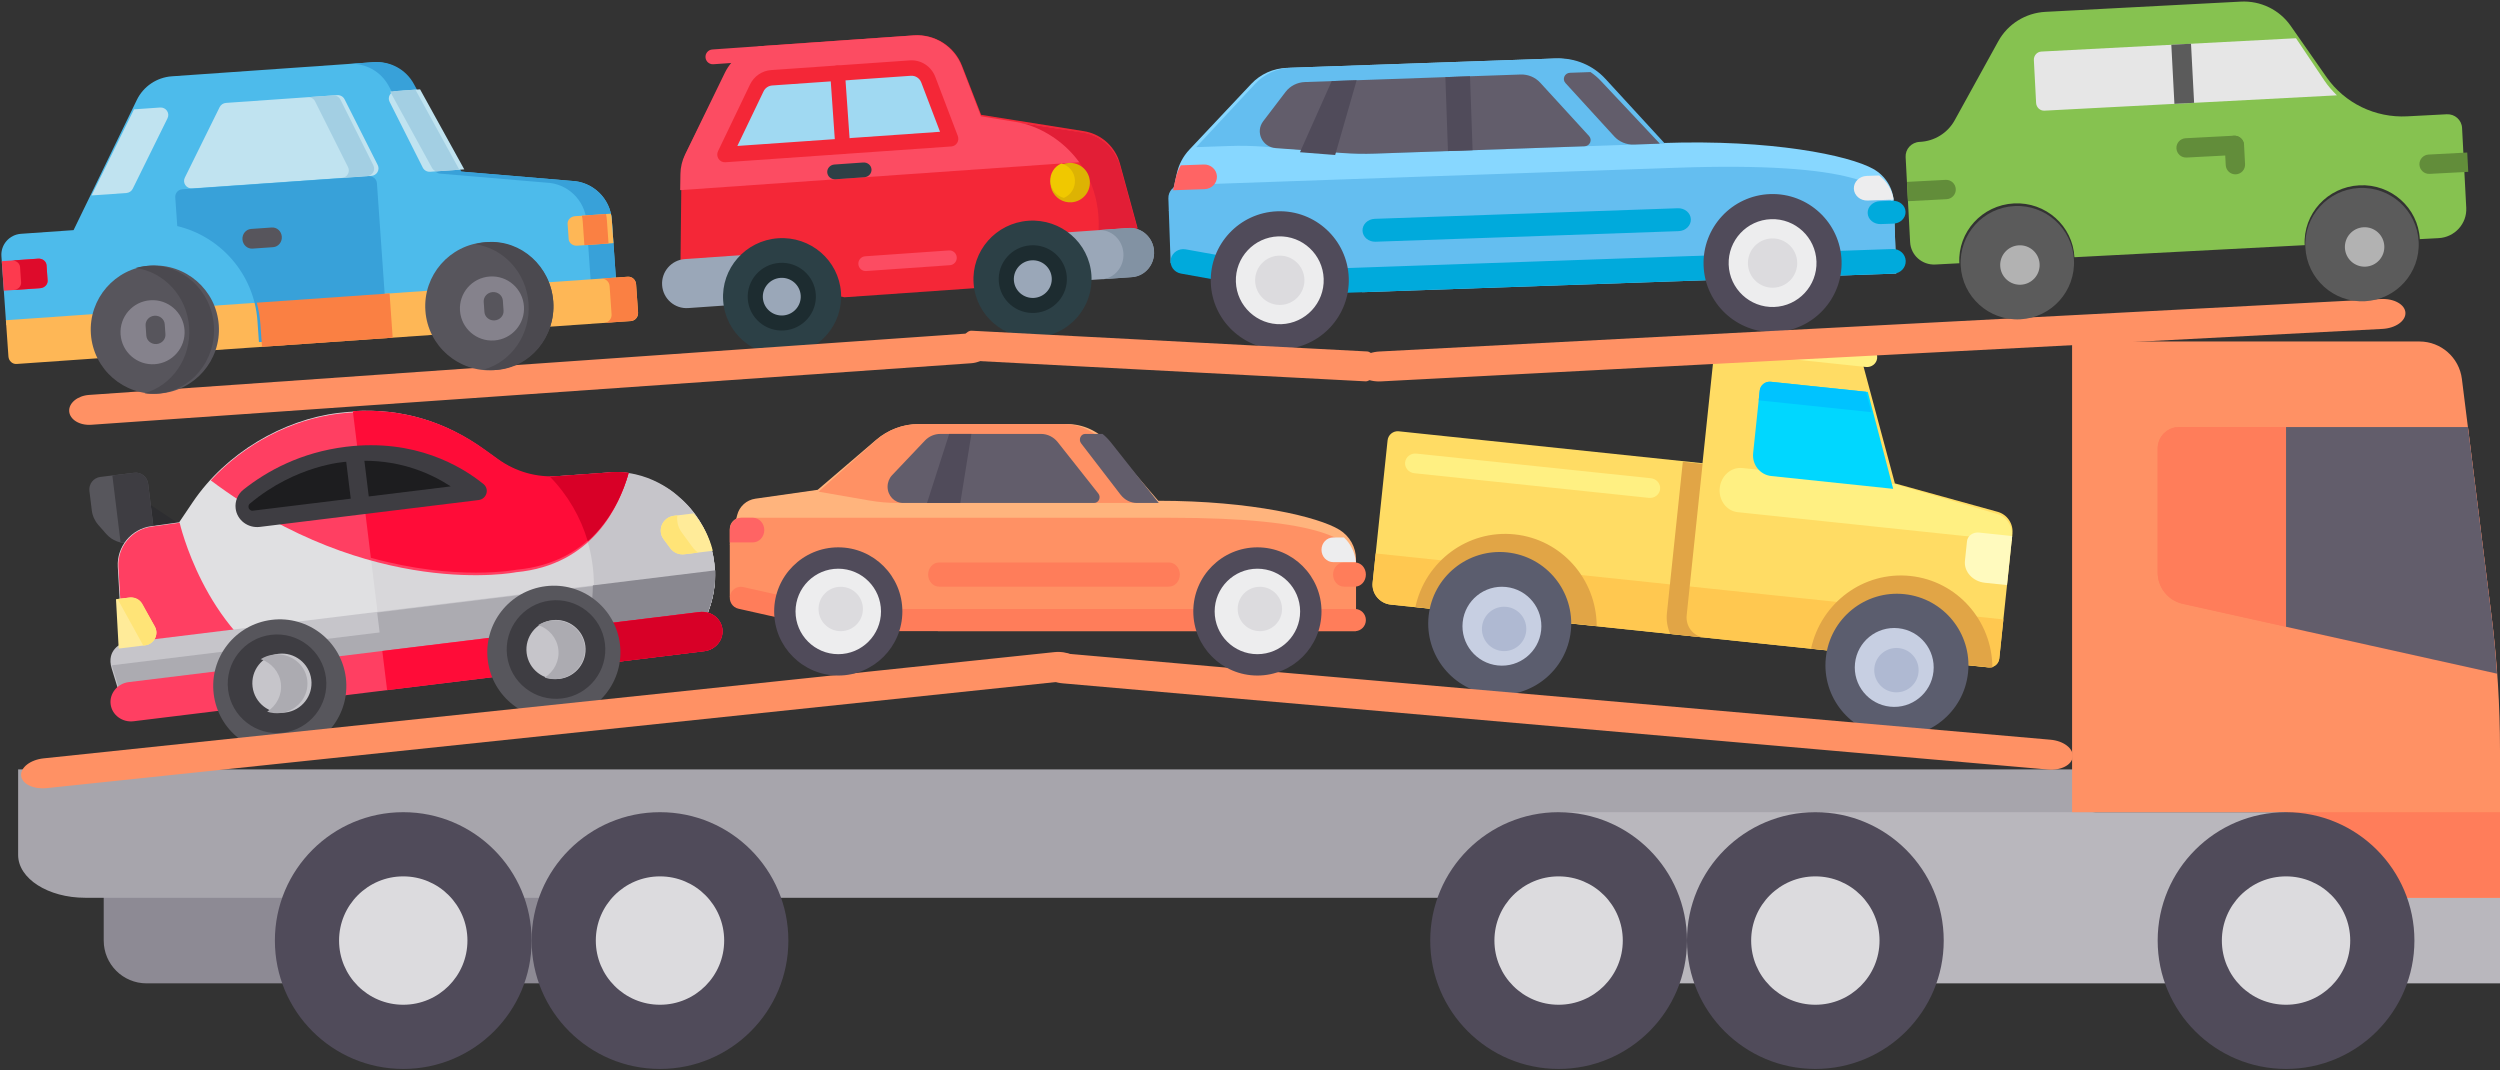 <?xml version="1.0" encoding="UTF-8"?>
<svg width="507px" height="217px" viewBox="0 0 507 217" version="1.1" xmlns="http://www.w3.org/2000/svg" xmlns:xlink="http://www.w3.org/1999/xlink">
    <rect x="0" y="0" width="507" height="217" fill="#333333" stroke="none"/>
    <!-- Generator: Sketch 51.3 (57544) - http://www.bohemiancoding.com/sketch -->
    <title>Group 2</title>
    <desc>Created with Sketch.</desc>
    <defs></defs>
    <g id="Page-1" stroke="none" stroke-width="1" fill="none" fill-rule="evenodd">
        <g id="Group-2" transform="translate(-3, -2)" fill-rule="nonzero">
            <g id="pickup-truck" transform="translate(213.371, 116.579) rotate(6) translate(-213.371, -116.579) translate(17.371, 55.079)">
                <path d="M388.55,30.418 L367.226,26.861 L356.904,6.53699317e-13 L332.129,6.53699317e-13 C329.849,6.53699317e-13 328,1.85 328,4.132 L328,26.874 L266.065,26.874 C264.924,26.874 264,27.799 264,28.94 L264,57.868 C264,60.15 265.849,62 268.13,62 L389.936,61.987 C391.076,61.987 392,61.062 392,59.921 L392,34.494 C392,32.474 390.541,30.75 388.55,30.418 Z" id="Shape" fill="#FFDC64"></path>
                <path d="M264,52 L392,52 L392,60 C392,61.105 391.076,62 389.935,62 L268.129,62 C265.849,62 264,60.209 264,58 L264,52 Z" id="Shape" fill="#FFC850"></path>
                <g id="Group" transform="translate(273, 45)" fill="#E1A546">
                    <path d="M37.115,16.967 C36.089,7.542 28.208,0.209 18.628,0.209 C9.048,0.209 1.165,7.545 0.141,16.971 L37.115,16.967 Z" id="Shape"></path>
                    <path d="M117.802,16.967 C116.776,7.542 108.895,0.209 99.315,0.209 C89.735,0.209 81.852,7.545 80.827,16.971 L117.802,16.967 Z" id="Shape"></path>
                </g>
                <path d="M336.138,36 L392,36 L392,35.298 C392,33.098 390.538,31.221 388.542,30.859 L367.249,27 L336.138,27 C333.852,27 332,29.015 332,31.5 C332,33.985 333.853,36 336.138,36 Z" id="Shape" fill="#FFF082"></path>
                <circle id="Oval" fill="#5B5D6E" cx="371.5" cy="63.5" r="14.5"></circle>
                <circle id="Oval" fill="#C7CFE2" cx="371" cy="64" r="8"></circle>
                <circle id="Oval" fill="#AFB9D2" cx="371.5" cy="64.5" r="4.5"></circle>
                <circle id="Oval" fill="#5B5D6E" cx="290.5" cy="63.5" r="14.5"></circle>
                <circle id="Oval" fill="#C7CFE2" cx="291" cy="64" r="8"></circle>
                <path d="M383,37 L383,41 C383,43.209 385.015,45 387.5,45 L392,45 L392,35 L385.25,35 C384.007,35 383,35.895 383,37 Z" id="Shape" fill="#FFFABE"></path>
                <circle id="Oval" fill="#AFB9D2" cx="291.5" cy="64.5" r="4.5"></circle>
                <path d="M358.929,4 L334.071,4 C332.926,4 332,3.104 332,2 C332,0.896 332.927,6.82121026e-13 334.071,6.82121026e-13 L358.929,6.82121026e-13 C360.074,6.82121026e-13 361,0.896 361,2 C361,3.104 360.073,4 358.929,4 Z" id="Shape" fill="#FFF082"></path>
                <path d="M342.143,28 L367,28 L359.83,9 L340.071,9 C338.927,9 338,9.945 338,11.111 L338,23.778 C338,26.11 339.855,28 342.143,28 Z" id="Shape" fill="#00D7FF"></path>
                <path d="M361,13 L359.436,9 L339.971,9 C338.879,9.034 338,9.905 338,10.988 L338,13 L361,13 Z" id="Shape" fill="#00C3FF"></path>
                <path d="M325.115,62 L332,61.999 C329.804,61.963 328.032,60.139 328.032,57.888 L328.032,27 L324,27 L324,57.887 C324,59.393 324.425,60.786 325.115,62 Z" id="Shape" fill="#E1A546"></path>
                <path d="M317.92,35 L270.08,35 C268.931,35 268,34.105 268,33 C268,31.895 268.931,31 270.08,31 L317.92,31 C319.069,31 320,31.895 320,33 C320,34.104 319.069,35 317.92,35 Z" id="Shape" fill="#FFF082"></path>
                <g id="car" transform="translate(68.557, 76.163) scale(-1, 1) rotate(13) translate(-68.557, -76.163) translate(6.057, 42.663)">
                    <polygon id="Shape" fill="#2D2D30" points="114.234 12 104 20.753 115 21"></polygon>
                    <path d="M112,9.562 L112,21 L117.203,21 C118.99,21 120.661,20.114 121.67,18.631 L123.054,16.597 C123.67,15.691 124,14.62 124,13.522 L124,9.562 C124,8.147 122.86,7 121.453,7 L114.547,7 C113.14,7 112,8.147 112,9.562 Z" id="Shape" fill="#57565C"></path>
                    <path d="M114.469,7 C113.105,7 112,8.147 112,9.562 L112,21 L117.043,21 C117.723,21 118.386,20.861 119,20.605 L119,7 L114.469,7 L114.469,7 Z" id="Shape" fill="#3E3D42"></path>
                    <path d="M4.919,54 L2.258,48.81 C-1.674,41.14 -0.388,31.818 5.473,25.51 C5.473,25.51 10.784,18.918 19.593,18.918 L29.412,18.421 C33.75,18.201 37.874,16.459 41.063,13.499 L43.583,11.159 C51.312,3.985 60.71,0 71.981,0 C83.252,0 95.561,5.247 103.503,14.389 L106.71,18.08 L112.453,18.173 C116.545,18.24 119.9,21.448 120.164,25.547 L122,53.999 L4.919,53.999 L4.919,54 Z" id="Shape" fill="#E0E0E2"></path>
                    <path d="M69,0 C58.963,0.591 50.486,4.494 43.412,11.095 L40.902,13.437 C37.725,16.402 33.618,18.147 29.296,18.367 L19.516,18.865 C10.742,18.865 5.451,25.467 5.451,25.467 C-0.387,31.785 -1.668,41.121 2.249,48.802 L4.9,54 L69,54 L69,0 Z" id="Shape" fill="#D8D7DA"></path>
                    <path d="M31,18 C30.521,18.062 30.039,18.109 29.554,18.134 L19.688,18.635 C10.836,18.635 5.499,25.28 5.499,25.28 C-0.39,31.64 -1.682,41.036 2.269,48.768 L4.943,54 L29.282,54 L28.007,51.504 C22.443,40.618 23.704,27.569 31,18 Z" id="Shape" fill="#C6C5CA"></path>
                    <g id="Group" transform="translate(15, 0)" fill="#FF3F62">
                        <path d="M73.707,51.228 C73.692,51.228 73.686,52.404 73.686,53.973 L106.874,53.973 L105.043,25.614 C104.779,21.529 101.433,18.331 97.351,18.265 L91.623,18.172 C91.623,18.172 89.377,40.384 73.707,51.228 Z" id="Shape"></path>
                        <path d="M25.132,36.455 C25.132,36.455 54.909,38.655 84.312,10.428 C76.601,3.844 66.426,0.151 56.98,0.151 C45.737,0.151 36.362,4.123 28.652,11.274 L26.139,13.605 C22.957,16.556 18.844,18.292 14.516,18.511 L4.722,19.006 C3.081,19.006 1.562,19.236 0.177,19.608 C2.662,25.55 9.476,36.92 25.132,36.455 Z" id="Shape"></path>
                    </g>
                    <path d="M69,0 C58.967,0.584 50.493,4.44 43.423,10.962 L40.914,13.276 C37.738,16.205 33.633,17.929 29.313,18.146 L19.537,18.638 C17.899,18.638 16.383,18.866 15,19.236 C17.48,25.135 24.282,36.422 39.909,35.961 C39.909,35.961 52.31,36.869 69,29.963 L69,0 Z" id="Shape" fill="#FF0C38"></path>
                    <path d="M29.546,18.133 L19.611,18.635 C17.946,18.635 16.405,18.867 15,19.244 C16.482,22.781 19.483,28.216 24.932,32 C25.763,26.984 27.807,22.163 31,18 C30.519,18.062 30.034,18.109 29.546,18.133 Z" id="Shape" fill="#D80027"></path>
                    <path d="M121.022,41 L0,41 C0.232,43.624 0.949,46.228 2.172,48.669 L3.34,51 L122.992,51 L123.898,45.875 C124.646,41.807 121.022,41 121.022,41 Z" id="Shape" fill="#C6C5CA"></path>
                    <g id="Group" transform="translate(0, 41)" fill="#ACABB1">
                        <path d="M0.907,4.2 C1.254,5.298 1.696,6.377 2.247,7.424 L3.412,9.639 L122.804,9.639 L123.709,4.769 C123.747,4.571 123.771,4.382 123.787,4.2 L0.907,4.2 Z" id="Shape"></path>
                        <path d="M69.079,0.136 L0.081,0.136 C0.313,2.63 1.029,5.104 2.248,7.424 L3.414,9.639 L69.079,9.639 L69.079,0.136 Z" id="Shape"></path>
                    </g>
                    <path d="M0,41 C0.236,43.624 0.965,46.228 2.207,48.669 L3.394,51 L28,51 C26.431,47.797 25.436,44.419 24.994,41 L0,41 L0,41 Z" id="Shape" fill="#898890"></path>
                    <path d="M120.802,49 L4.198,49 C1.889,49 0,50.8 0,53 C0,55.2 1.889,57 4.198,57 L120.802,57 C123.111,57 125,55.2 125,53 C125,50.8 123.111,49 120.802,49 Z" id="Shape" fill="#FF3F62"></path>
                    <path d="M69,49 L4.173,49 C1.878,49 0,50.8 0,53 C0,55.2 1.878,57 4.173,57 L69,57 L69,49 Z" id="Shape" fill="#FF0C38"></path>
                    <path d="M26.838,49 L4.234,49 C1.905,49 0,50.8 0,53 C0,55.2 1.905,57 4.234,57 L31,57 L28.175,51.814 C27.672,50.891 27.23,49.951 26.838,49 Z" id="Shape" fill="#D80027"></path>
                    <path d="M0,37 L5.715,37 C6.848,37 7.892,36.41 8.443,35.459 L9.601,33.459 C10.76,31.459 9.255,29 6.874,29 L2.916,29 C1.326,31.452 0.346,34.189 0,37 Z" id="Shape" fill="#FFEB99"></path>
                    <path d="M6.979,29 L6.252,29 C6.552,30.132 6.445,31.388 5.795,32.548 L3.999,35.757 C3.733,36.231 3.394,36.649 3,37 L5.859,37 C6.954,37 7.962,36.41 8.495,35.459 L9.615,33.459 C10.734,31.459 9.28,29 6.979,29 Z" id="Shape" fill="#FFE477"></path>
                    <path d="M121.327,32 L118.708,32 C117.615,32 116.632,32.639 116.223,33.616 L114.197,38.454 C113.487,40.15 114.783,42 116.682,42 L122,42 L121.327,32 Z" id="Shape" fill="#FFEB99"></path>
                    <path d="M121,32 L118.498,32 C117.454,32 116.514,32.639 116.124,33.616 L114.188,38.454 C113.51,40.15 114.748,42 116.562,42 L116.978,42 C117.004,41.926 121,32 121,32 Z" id="Shape" fill="#FFE477"></path>
                    <path d="M95,16.707 C95,15.245 94.242,13.873 92.968,13.094 C87.778,9.921 80.496,7 71.256,7 C57.196,7 48.511,13.764 44.522,17.889 C43.381,19.069 44.231,21 45.897,21 L90.581,21 C93.022,21 95,19.078 95,16.708 L95,16.707 Z" id="Shape" fill="#3E3D42"></path>
                    <g id="Group" transform="translate(51, 10)" fill="#1D1D1F">
                        <path d="M16.906,0.271 C9.331,1.196 3.803,4.482 0.156,7.563 L16.906,7.563 L16.906,0.271 Z" id="Shape"></path>
                        <path d="M41.051,6.089 C30.686,-0.647 20.776,0.019 20.588,0.023 L20.588,7.563 L40.61,7.563 C41.032,7.563 41.376,7.2 41.376,6.753 C41.376,6.477 41.253,6.221 41.051,6.089 Z" id="Shape"></path>
                    </g>
                    <circle id="Oval" fill="#57565C" cx="90.5" cy="53.5" r="13.5"></circle>
                    <path d="M91,63 C85.486,63 81,58.514 81,53 C81,47.486 85.486,43 91,43 C96.514,43 101,47.486 101,53 C101,58.514 96.514,63 91,63 Z" id="Shape" fill="#3E3D42"></path>
                    <path d="M90,59 C86.692,59 84,56.308 84,53 C84,49.692 86.692,47 90,47 C93.308,47 96,49.692 96,53 C96,56.308 93.308,59 90,59 Z" id="Shape" fill="#C6C5CA"></path>
                    <circle id="Oval" fill="#57565C" cx="34.5" cy="53.5" r="13.5"></circle>
                    <path d="M34,63 C28.486,63 24,58.514 24,53 C24,47.486 28.486,43 34,43 C39.514,43 44,47.486 44,53 C44,58.514 39.514,63 34,63 Z" id="Shape" fill="#3E3D42"></path>
                    <path d="M34,59 C30.692,59 28,56.308 28,53 C28,49.692 30.692,47 34,47 C37.308,47 40,49.692 40,53 C40,56.308 37.308,59 34,59 Z" id="Shape" fill="#C6C5CA"></path>
                    <g id="Group" transform="translate(28, 47)" fill="#ACABB1">
                        <path d="M5.525,6.008 C5.525,3.655 6.937,1.616 8.983,0.645 C8.168,0.258 7.253,0.04 6.287,0.04 C2.893,0.04 0.132,2.718 0.132,6.009 C0.132,9.3 2.893,11.977 6.287,11.977 C7.253,11.977 8.168,11.759 8.983,11.373 C6.937,10.401 5.525,8.362 5.525,6.008 Z" id="Shape"></path>
                        <path d="M62.219,6.008 C62.219,3.655 63.631,1.616 65.677,0.645 C64.862,0.258 63.947,0.04 62.98,0.04 C59.587,0.04 56.826,2.718 56.826,6.009 C56.826,9.3 59.587,11.977 62.98,11.977 C63.947,11.977 64.862,11.759 65.677,11.373 C63.631,10.401 62.219,8.362 62.219,6.008 Z" id="Shape"></path>
                    </g>
                </g>
            </g>
            <g id="suv-(1)" transform="translate(315, 42.5) rotate(-2) translate(-315, -42.5) translate(240, 14)">
                <path d="M143.092,24.645 C138.235,21.68 122.567,17.889 100.579,17.889 L88.964,4.462 C86.515,1.63 82.938,0 79.174,0 L24.904,0 C22.168,0 19.544,1.077 17.609,2.995 L4.6,15.887 C3.278,17.197 2.34,18.839 1.886,20.635 L0,28.111 L38.685,46 L147,46 L147,31.553 C147,28.728 145.52,26.126 143.092,24.645 Z" id="Shape" fill="#87D7FF"></path>
                <path d="M89.437,4.49 C86.998,1.64 83.437,0 79.69,0 L25.658,0 C22.934,0 20.322,1.084 18.396,3.013 L6,15.428 L12.714,15.428 C15.082,15.428 17.449,15.56 19.802,15.822 L39.377,18 L101,18 L89.437,4.49 Z" id="Shape" fill="#64BEF0"></path>
                <path d="M84.718,18 L42.227,18 C39.961,18 37.697,17.877 35.445,17.633 L22.125,16.187 C19.378,15.889 18.046,12.749 19.773,10.641 L24.493,4.877 C25.464,3.69 26.935,3 28.49,3 L72.256,3 C73.775,3 75.215,3.659 76.188,4.799 L85.701,15.95 C86.396,16.764 85.803,18 84.718,18 Z" id="Shape" fill="#625D6B"></path>
                <path d="M147,33.5 C147,28.25 139.263,23 103.159,23 L2.58,23 C1.156,23 0.001,24.175 0.001,25.625 L0,38.75 L49.001,44 L147,44 L147,33.5 Z" id="Shape" fill="#64BEF0"></path>
                <path d="M146.432,40.999 L25.972,40.999 L3.127,36.058 C1.755,35.765 0.37,36.606 0.061,37.957 C-0.245,39.305 0.628,40.64 2.013,40.939 L25.133,45.94 C25.316,45.98 25.502,46 25.69,46 L146.431,46 C147.851,46 149,44.88 149,43.5 C149,42.119 147.852,40.999 146.432,40.999 Z" id="Shape" fill="#00AADC"></path>
                <circle id="Oval" fill="#EDEDEE" cx="21.5" cy="42.5" r="11.5"></circle>
                <path d="M22,57 C14.28,57 8,50.72 8,43 C8,35.28 14.28,29 22,29 C29.72,29 36,35.28 36,43 C36,50.72 29.72,57 22,57 Z M22,34.091 C17.087,34.091 13.091,38.086 13.091,43 C13.091,47.913 17.087,51.909 22,51.909 C26.913,51.909 30.909,47.913 30.909,43 C30.909,38.086 26.913,34.091 22,34.091 Z" id="Shape" fill="#504B5A"></path>
                <circle id="Oval" fill="#DCDBDE" cx="22" cy="43" r="5"></circle>
                <g id="Group" transform="translate(39, 31)" fill="#00AADC">
                    <path d="M64.186,4.864 L2.682,4.864 C1.267,4.864 0.12,3.824 0.12,2.541 C0.12,1.258 1.267,0.218 2.682,0.218 L64.186,0.218 C65.601,0.218 66.748,1.258 66.748,2.541 C66.748,3.824 65.601,4.864 64.186,4.864 Z" id="Shape"></path>
                    <path d="M107.752,4.864 L105.19,4.864 C103.775,4.864 102.627,3.824 102.627,2.541 C102.627,1.258 103.775,0.218 105.19,0.218 L107.752,0.218 C109.168,0.218 110.315,1.258 110.315,2.541 C110.315,3.824 109.168,4.864 107.752,4.864 Z" id="Shape"></path>
                </g>
                <rect id="Rectangle-path" fill="#504B5A" x="57" y="3" width="5" height="15"></rect>
                <path d="M144.216,26 L141.707,26 C140.212,26 139,27.12 139,28.5 C139,29.881 140.212,31 141.707,31 L147,31 C146.765,29.056 145.785,27.297 144.216,26 Z" id="Shape" fill="#EDEDEE"></path>
                <path d="M88.489,4.865 C87.877,4.166 87.192,3.543 86.452,3 L82.28,3 C81.197,3 80.605,4.236 81.299,5.05 L90.8,16.201 C91.771,17.341 93.209,18 94.726,18 L100,18 L88.489,4.865 Z" id="Shape" fill="#625D6B"></path>
                <polygon id="Shape" fill="#504B5A" points="34.114 18 39 3 33.933 3 27 17.191"></polygon>
                <path d="M1.595,21.686 L1,24 L7.428,24 C8.849,24 10,22.88 10,21.5 C10,20.12 8.848,19 7.428,19 L2.749,19 C2.238,19.835 1.841,20.735 1.595,21.686 Z" id="Shape" fill="#FF6464"></path>
                <circle id="Oval" fill="#EDEDEE" cx="122.5" cy="42.5" r="11.5"></circle>
                <path d="M122,57 C114.28,57 108,50.72 108,43 C108,35.28 114.28,29 122,29 C129.72,29 136,35.28 136,43 C136,50.72 129.72,57 122,57 Z M122,34.091 C117.087,34.091 113.091,38.086 113.091,43 C113.091,47.913 117.087,51.909 122,51.909 C126.913,51.909 130.909,47.913 130.909,43 C130.909,38.086 126.913,34.091 122,34.091 Z" id="Shape" fill="#504B5A"></path>
                <circle id="Oval" fill="#DCDBDE" cx="122" cy="43" r="5"></circle>
            </g>
            <g id="car-(2)" transform="translate(186.076, 40.911) scale(-1, 1) rotate(4) translate(-186.076, -40.911) translate(136.076, 9.411)">
                <path d="M96,43.163 L63.284,52 L36.414,52 L11.13,44.547 L3,42.15 L5.663,28.828 C5.753,28.378 5.877,27.94 6.031,27.517 C7.065,24.662 9.49,22.481 12.515,21.778 L25.67,18.732 L33.051,17.022 L36.219,6.829 C37.48,2.768 41.25,0 45.518,0 L75.669,0 C79.136,0 82.34,1.836 84.084,4.821 L93.257,20.526 C93.937,21.687 94.35,22.986 94.464,24.325 L94.739,27.517 L96,43.163 Z" id="Shape" fill="#F42737"></path>
                <path d="M95,28 L6,28 C7.037,25.095 9.47,22.876 12.505,22.16 L33.109,17.321 L36.287,6.949 C37.553,2.817 41.335,0 45.617,0 L75.868,0 C79.346,0 82.561,1.868 84.31,4.906 L93.514,20.886 C94.196,22.068 94.61,23.39 94.724,24.753 L95,28 Z" id="Shape" fill="#FC4C62"></path>
                <path d="M10.986,42.586 C11.099,43.432 11.184,44.237 11.248,45 L3,42.586 L5.702,29.168 C5.793,28.715 5.919,28.274 6.075,27.848 C7.124,24.972 9.584,22.776 12.654,22.068 L26,19 C18.968,20.617 9.124,28.644 10.986,42.586 Z" id="Shape" fill="#E21E36"></path>
                <g id="Group" transform="translate(0, 42)" fill="#9AA7B8">
                    <path d="M81.225,0.015 L95.04,0.015 C97.779,0.015 100,2.245 100,4.995 C100,7.745 97.779,9.974 95.04,9.974 L87.479,9.974" id="Shape"></path>
                    <path d="M13.565,9.975 L4.96,9.975 C2.221,9.975 0,7.745 0,4.995 C0,2.245 2.221,0.015 4.96,0.015 L20.613,0.015" id="Shape"></path>
                </g>
                <path d="M6.225,47 C6.225,44.239 8.363,42 11,42 L4.775,42 C2.138,42 0,44.239 0,47 C0,49.761 2.138,52 4.775,52 L11,52 C8.363,52 6.225,49.761 6.225,47 Z" id="Shape" fill="#8292A3"></path>
                <path d="M20,32 C20,33.768 18.853,35.267 17.263,35.796 C16.865,35.928 16.442,36 16,36 C13.79,36 12,34.21 12,32 C12,29.792 13.79,28 16,28 C16.442,28 16.865,28.072 17.263,28.204 C18.853,28.733 20,30.234 20,32 Z" id="Shape" fill="#DDB303"></path>
                <path d="M20,31.5 C20,33.13 18.952,34.513 17.5,35 C16.046,34.513 15,33.131 15,31.5 C15,29.871 16.046,28.487 17.5,28 C18.952,28.487 20,29.871 20,31.5 Z" id="Shape" fill="#F0C800"></path>
                <path d="M85,21 L39,21 L39.533,19.228 L42.714,8.645 C43.188,7.062 44.589,6 46.197,6 L74.43,6 C75.723,6 76.931,6.715 77.582,7.866 L85,21 Z" id="Shape" fill="#A0D9F2"></path>
                <path d="M85.47,23 L39.53,23 C39.044,23 38.587,22.764 38.299,22.364 C38.01,21.964 37.925,21.448 38.068,20.973 L41.776,8.725 C42.451,6.497 44.436,5 46.717,5 L74.913,5 C76.748,5 78.461,6.007 79.384,7.629 L86.792,20.649 C87.068,21.133 87.069,21.73 86.796,22.216 C86.523,22.701 86.018,23 85.47,23 Z M41.606,19.871 L82.809,19.871 L76.739,9.202 C76.362,8.54 75.662,8.129 74.913,8.129 L46.717,8.129 C45.786,8.129 44.975,8.74 44.7,9.65 L41.606,19.871 Z" id="Shape" fill="#F42737"></path>
                <path d="M63.43,28 L57.57,28 C56.703,28 56,27.328 56,26.5 C56,25.672 56.703,25 57.57,25 L63.43,25 C64.297,25 65,25.672 65,26.5 C65,27.328 64.297,28 63.43,28 Z" id="Shape" fill="#2C4046"></path>
                <path d="M61.5,23 C60.672,23 60,22.299 60,21.435 L60,6.565 C60,5.701 60.672,5 61.5,5 C62.328,5 63,5.701 63,6.565 L63,21.435 C63,22.299 62.328,23 61.5,23 Z" id="Shape" fill="#F42737"></path>
                <path d="M86.512,3 L76.488,3 C75.666,3 75,2.328 75,1.5 C75,0.672 75.666,0 76.488,0 L86.512,0 C87.334,0 88,0.672 88,1.5 C88,2.328 87.334,3 86.512,3 Z" id="Shape" fill="#FC4C62"></path>
                <g id="Group" transform="translate(13, 39)" fill="#2C4046">
                    <ellipse id="Oval" cx="11.983" cy="11.989" rx="11.977" ry="11.868"></ellipse>
                    <ellipse id="Oval" cx="62.892" cy="11.989" rx="11.977" ry="11.868"></ellipse>
                </g>
                <g id="Group" transform="translate(20, 45)" fill="#9AA7B8">
                    <ellipse id="Oval" cx="5.546" cy="5.489" rx="5.375" ry="5.398"></ellipse>
                    <ellipse id="Oval" cx="56.525" cy="5.489" rx="5.375" ry="5.398"></ellipse>
                </g>
                <g id="Group" transform="translate(18, 44)" fill="#1D2C30">
                    <path d="M6.922,13.858 C3.109,13.858 0.007,10.777 0.007,6.99 C0.007,3.203 3.109,0.122 6.922,0.122 C10.735,0.122 13.837,3.203 13.837,6.99 C13.837,10.777 10.735,13.858 6.922,13.858 Z M6.922,3.17 C4.801,3.17 3.075,4.884 3.075,6.99 C3.075,9.097 4.801,10.81 6.922,10.81 C9.042,10.81 10.768,9.097 10.768,6.99 C10.768,4.884 9.043,3.17 6.922,3.17 Z" id="Shape"></path>
                    <path d="M57.952,13.858 C54.139,13.858 51.037,10.777 51.037,6.99 C51.037,3.203 54.139,0.122 57.952,0.122 C61.765,0.122 64.867,3.203 64.867,6.99 C64.867,10.777 61.765,13.858 57.952,13.858 Z M57.952,3.17 C55.831,3.17 54.106,4.884 54.106,6.99 C54.106,9.097 55.831,10.81 57.952,10.81 C60.073,10.81 61.799,9.097 61.799,6.99 C61.799,4.884 60.073,3.17 57.952,3.17 Z" id="Shape"></path>
                </g>
                <path d="M58.515,47 L41.485,47 C40.665,47 40,46.328 40,45.5 C40,44.672 40.665,44 41.485,44 L58.515,44 C59.335,44 60,44.672 60,45.5 C60,46.328 59.335,47 58.515,47 Z" id="Shape" fill="#FC4C62"></path>
            </g>
            <g id="delivery-truck" transform="translate(6, 62)">
                <path d="M148.203,139.424 L26.712,139.424 C21.92,139.424 18.034,135.538 18.034,130.746 L18.034,113.39 L148.203,113.39 L148.203,139.424 Z" id="Shape" fill="#8D8A94"></path>
                <path d="M354.659,122.068 L14.264,122.068 C6.762,122.068 0.678,118.182 0.678,113.39 L0.678,96.034 L449,96.034 L378.962,118.404 C371.415,120.813 363.095,122.068 354.659,122.068 Z" id="Shape" fill="#A7A5AC"></path>
                <circle id="Oval" fill="#504B5A" cx="130.847" cy="130.746" r="26.034"></circle>
                <circle id="Oval" fill="#DCDBDE" cx="130.847" cy="130.746" r="13.017"></circle>
                <circle id="Oval" fill="#504B5A" cx="78.78" cy="130.746" r="26.034"></circle>
                <circle id="Oval" fill="#DCDBDE" cx="78.78" cy="130.746" r="13.017"></circle>
                <rect id="Rectangle-path" fill="#B9B7BD" x="313.085" y="104.712" width="190.915" height="34.712"></rect>
                <circle id="Oval" fill="#504B5A" cx="365.153" cy="130.746" r="26.034"></circle>
                <circle id="Oval" fill="#DCDBDE" cx="365.153" cy="130.746" r="13.017"></circle>
                <circle id="Oval" fill="#504B5A" cx="313.085" cy="130.746" r="26.034"></circle>
                <circle id="Oval" fill="#DCDBDE" cx="313.085" cy="130.746" r="13.017"></circle>
                <path d="M504,122.068 L460.61,122.068 L460.61,104.712 L417.22,104.712 L417.22,9.254 L487.661,9.254 C492.038,9.254 495.729,12.513 496.272,16.856 L502.325,65.276 C503.441,74.202 504,83.189 504,92.185 L504,122.068 Z" id="Shape" fill="#FF9164"></path>
                <rect id="Rectangle-path" fill="#FF7D5A" x="460.61" y="104.712" width="43.39" height="17.356"></rect>
                <circle id="Oval" fill="#504B5A" cx="460.61" cy="130.746" r="26.034"></circle>
                <circle id="Oval" fill="#DCDBDE" cx="460.61" cy="130.746" r="13.017"></circle>
                <g id="Group" transform="translate(434, 26)" fill="#FF7D5A">
                    <path d="M26.61,0.61 L4.915,0.61 C2.519,0.61 0.576,2.553 0.576,4.949 L0.576,30.101 C0.576,33.151 2.695,35.793 5.672,36.454 L26.61,41.106 L26.61,0.61 Z" id="Shape"></path>
                    <path d="M68.325,39.276 L63.491,0.61 L4.915,0.61 C2.519,0.61 0.576,2.553 0.576,4.949 L0.576,30.101 C0.576,33.151 2.695,35.793 5.672,36.454 L69.385,50.612 C69.113,46.827 68.796,43.043 68.325,39.276 Z" id="Shape"></path>
                </g>
                <path d="M460.61,67.107 L503.386,76.613 C503.114,72.827 502.796,69.044 502.325,65.275 L497.491,26.61 L460.61,26.61 L460.61,67.107 Z" id="Shape" fill="#625D6B"></path>
                <path d="M193.923,19.914 L15.061,19.914 C12.71,19.914 10.803,18.555 10.803,16.879 C10.803,15.203 12.71,13.845 15.061,13.845 L193.924,13.845 C196.275,13.845 198.182,15.203 198.182,16.879 C198.182,18.555 196.275,19.914 193.923,19.914 Z" id="Shape" fill="#FF9164" transform="translate(104.493, 16.879) rotate(-4) translate(-104.493, -16.879) "></path>
                <path d="M274.125,15.238 L193.853,15.238 C192.798,15.238 191.942,13.879 191.942,12.203 C191.942,10.527 192.798,9.168 193.853,9.168 L274.125,9.168 C275.181,9.168 276.036,10.527 276.036,12.203 C276.036,13.879 275.181,15.238 274.125,15.238 Z" id="Shape" fill="#FF9164" transform="translate(233.989, 12.203) rotate(3) translate(-233.989, -12.203) "></path>
                <path d="M480.124,12.029 L276.778,12.029 C274.104,12.029 271.936,10.67 271.936,8.994 C271.936,7.318 274.104,5.959 276.778,5.959 L480.125,5.959 C482.799,5.959 484.967,7.318 484.967,8.994 C484.966,10.67 482.799,12.029 480.124,12.029 Z" id="Shape" fill="#FF9164" transform="translate(378.451, 8.994) rotate(-3) translate(-378.451, -8.994) "></path>
                <path d="M211.659,89.077 L5.604,89.077 C2.894,89.077 0.697,87.718 0.697,86.042 C0.697,84.366 2.894,83.008 5.604,83.008 L211.66,83.008 C214.369,83.008 216.566,84.366 216.566,86.042 C216.565,87.718 214.369,89.077 211.659,89.077 Z" id="Shape" fill="#FF9164" transform="translate(108.632, 86.042) rotate(-6) translate(-108.632, -86.042) "></path>
                <path d="M412.978,87.332 L212.365,87.332 C209.727,87.332 207.588,85.973 207.588,84.297 C207.588,82.622 209.727,81.263 212.365,81.263 L412.978,81.263 C415.616,81.263 417.755,82.622 417.755,84.297 C417.754,85.973 415.616,87.332 412.978,87.332 Z" id="Shape" fill="#FF9164" transform="translate(312.671, 84.297) rotate(5) translate(-312.671, -84.297) "></path>
            </g>
            <g id="car-(1)" transform="translate(446.544, 33.941) rotate(-3) translate(-446.544, -33.941) translate(389.544, 2.941)">
                <path d="M33,50.5 C33,56.852 27.852,62 21.5,62 C15.148,62 10,56.852 10,50.5 C10,44.148 15.148,39 21.5,39 C27.852,39 33,44.148 33,50.5" id="Shape" fill="#5B5B5B"></path>
                <path d="M26,51 C26,53.21 24.21,55 22,55 C19.79,55 18,53.21 18,51 C18,48.79 19.79,47 22,47 C24.21,47 26,48.79 26,51" id="Shape" fill="#B2B2B2"></path>
                <path d="M103,50.5 C103,56.852 97.852,62 91.5,62 C85.148,62 80,56.852 80,50.5 C80,44.148 85.148,39 91.5,39 C97.852,39 103,44.148 103,50.5" id="Shape" fill="#5B5B5B"></path>
                <path d="M96,51 C96,53.21 94.21,55 92,55 C89.79,55 88,53.21 88,51 C88,48.79 89.79,47 92,47 C94.21,47 96,48.79 96,51" id="Shape" fill="#B2B2B2"></path>
                <path d="M86.096,16.219 L79.369,5.429 C77.267,2.056 73.541,0 69.529,0 L29.848,0 C25.833,0 22.106,2.06 20.004,5.437 L10.316,21.008 C8.771,23.489 6.03,25 3.08,25 L2.987,25 C1.323,25 -0.004,26.308 7.93809441e-06,27.929 C0.004,32.177 0.006,40.098 0.008,45.206 C0.008,47.862 2.188,50 4.876,50 L9.748,50 C9.748,43.629 14.981,38.461 21.437,38.461 C27.894,38.461 33.126,43.629 33.126,50 L79.882,50 C79.882,43.629 85.114,38.461 91.571,38.461 C98.027,38.461 103.26,43.629 103.26,50 L107.074,50 C110.347,50 113,47.381 113,44.15 L113,27.921 C113,26.308 111.675,25 110.041,25 L102.016,25 C95.526,25 89.498,21.677 86.096,16.219" id="Shape" fill="#86C250"></path>
                <path d="M85.616,16.868 L80.319,8 L28.608,8 C27.72,8 27,8.742 27,9.658 L27,18.344 C27,19.26 27.72,20 28.608,20 L88,20 C87.118,19.046 86.301,18.016 85.616,16.868" id="Shape" fill="#E6E6E6"></path>
                <polygon id="Shape" fill="#5B5B5B" points="55 20 59 20 59 8 55 8 55 20"></polygon>
                <g id="Group" transform="translate(0, 27)" fill="#628D3A">
                    <path d="M66.705,4.004 L56.897,4.004 C55.814,4.004 54.935,3.127 54.935,2.042 C54.935,0.958 55.814,0.081 56.897,0.081 L66.705,0.081 C67.788,0.081 68.667,0.958 68.667,2.042 C68.667,3.128 67.788,4.004 66.705,4.004" id="Shape"></path>
                    <path d="M66.705,7.928 C65.622,7.928 64.744,7.051 64.744,5.966 L64.744,2.043 C64.744,0.958 65.622,0.081 66.705,0.081 C67.788,0.081 68.667,0.958 68.667,2.043 L68.667,5.966 C68.667,7.051 67.788,7.928 66.705,7.928" id="Shape"></path>
                    <path d="M113.786,5.966 L105.939,5.966 C104.854,5.966 103.977,6.843 103.977,7.928 C103.977,9.013 104.854,9.89 105.939,9.89 L113.786,9.89 L113.786,5.966 Z" id="Shape"></path>
                    <path d="M7.855,5.966 L0.004,5.966 C0.004,7.225 0.004,8.54 0.006,9.889 L7.855,9.889 C8.938,9.889 9.817,9.012 9.817,7.928 C9.817,6.843 8.938,5.966 7.855,5.966" id="Shape"></path>
                </g>
            </g>
            <g id="automobile" transform="translate(151, 88)">
                <path d="M123.624,21.43 C119.427,18.852 105.891,15.556 86.894,15.556 L76.86,3.88 C74.744,1.418 71.654,0 68.402,0 L38.366,0 C35.174,0 32.088,1.139 29.665,3.21 L17.824,13.333 L5.194,15.133 C3.401,15.388 1.941,16.701 1.502,18.455 L0,24.444 L33.422,40 L127,40 L127,27.437 C126.999,24.981 125.721,22.719 123.624,21.43 Z" id="Shape" fill="#FFB47D"></path>
                <path d="M127,28.2 C127,23.6 120.316,19 89.123,19 L2.228,19 C0.997,19 0,20.03 0,21.3 L0,35.1 L42.334,42 L127,42 L127,28.2 L127,28.2 Z" id="Shape" fill="#FF9164"></path>
                <path d="M126.777,37.499 L22.486,37.499 L2.707,33.052 C1.519,32.789 0.32,33.546 0.053,34.761 C-0.212,35.974 0.544,37.176 1.743,37.445 L21.76,41.946 C21.918,41.982 22.079,42 22.242,42 L126.776,42 C128.005,42 129,40.992 129,39.75 C129,38.507 128.006,37.499 126.777,37.499 Z" id="Shape" fill="#FF7D5A"></path>
                <circle id="Oval" fill="#EDEDEE" cx="107.5" cy="37.5" r="11.5"></circle>
                <path d="M107,51 C99.831,51 94,45.169 94,38 C94,30.831 99.831,25 107,25 C114.169,25 120,30.831 120,38 C120,45.169 114.169,51 107,51 Z M107,29.333 C102.22,29.333 98.333,33.22 98.333,38 C98.333,42.78 102.22,46.667 107,46.667 C111.78,46.667 115.667,42.78 115.667,38 C115.667,33.22 111.78,29.333 107,29.333 Z" id="Shape" fill="#504B5A"></path>
                <circle id="Oval" fill="#DCDBDE" cx="107.5" cy="37.5" r="4.5"></circle>
                <circle id="Oval" fill="#EDEDEE" cx="22.5" cy="37.5" r="11.5"></circle>
                <path d="M22,51 C14.831,51 9,45.169 9,38 C9,30.831 14.831,25 22,25 C29.169,25 35,30.831 35,38 C35,45.169 29.168,51 22,51 Z M22,29.333 C17.22,29.333 13.333,33.22 13.333,38 C13.333,42.78 17.22,46.667 22,46.667 C26.78,46.667 30.667,42.78 30.667,38 C30.667,33.22 26.78,29.333 22,29.333 Z" id="Shape" fill="#504B5A"></path>
                <circle id="Oval" fill="#DCDBDE" cx="22.5" cy="37.5" r="4.5"></circle>
                <g id="Group" transform="translate(40, 28)" fill="#FF7D5A">
                    <path d="M49.052,4.971 L2.446,4.971 C1.22,4.971 0.227,3.873 0.227,2.519 C0.227,1.165 1.22,0.067 2.446,0.067 L49.052,0.067 C50.277,0.067 51.271,1.165 51.271,2.519 C51.271,3.874 50.277,4.971 49.052,4.971 Z" id="Shape"></path>
                    <path d="M86.781,4.971 L84.562,4.971 C83.336,4.971 82.342,3.873 82.342,2.519 C82.342,1.165 83.336,0.067 84.562,0.067 L86.781,0.067 C88.006,0.067 89,1.165 89,2.519 C89,3.874 88.006,4.971 86.781,4.971 Z" id="Shape"></path>
                </g>
                <path d="M18,13.714 L29.658,3.302 C32.043,1.171 35.081,0 38.223,0 L67.794,0 C70.996,0 74.037,1.458 76.121,3.991 L86,16 L34.065,16 C32.132,16 30.202,15.834 28.295,15.502 L18,13.714 Z" id="Shape" fill="#FF9164"></path>
                <path d="M66.517,3.679 C65.676,2.615 64.431,2 63.117,2 L42.683,2 C41.51,2 40.384,2.492 39.554,3.367 L32.917,10.367 C32.33,10.986 32,11.825 32,12.7 C32,14.522 33.401,16 35.129,16 L73.892,16 C74.83,16 75.342,14.846 74.742,14.086 L66.517,3.679 Z" id="Shape" fill="#625D6B"></path>
                <polygon id="Shape" fill="#504B5A" points="46.75 16 40 16 44.5 2 49 2"></polygon>
                <path d="M124.564,23 L122.368,23 C121.06,23 120,24.119 120,25.5 C120,26.881 121.061,28 122.368,28 L127,28 C126.794,26.056 125.937,24.297 124.564,23 Z" id="Shape" fill="#EDEDEE"></path>
                <path d="M77.306,3.741 C76.791,3.088 76.214,2.506 75.591,2 L72.078,2 C71.166,2 70.667,3.153 71.251,3.914 L79.252,14.321 C80.07,15.385 81.282,16 82.559,16 L87,16 L77.306,3.741 Z" id="Shape" fill="#625D6B"></path>
                <path d="M0,21.5 L0,24 L4.667,24 C5.955,24 7,22.881 7,21.5 C7,20.119 5.955,19 4.667,19 L2.333,19 C1.044,19 0,20.119 0,21.5 Z" id="Shape" fill="#FF6464"></path>
            </g>
            <g id="car-(3)" transform="translate(66.994, 47.515) rotate(-4) translate(-66.994, -47.515) translate(2.994, 15.515)">
                <path d="M124,47.999 L124,35.253 C124,30.906 120.696,27.261 116.344,26.806 L94.07,23.359 L85.658,4.979 C84.271,1.947 81.227,0 77.873,0 L37.032,0 C33.963,0 31.13,1.633 29.607,4.28 L14.966,29.729 L4.276,29.729 C1.915,29.729 0,31.631 0,33.977 L0,48 L124,47.999 Z" id="Shape" fill="#4DBBEB"></path>
                <path d="M116.388,26.807 L94.241,23.36 L85.879,4.98 C84.499,1.947 81.472,0 78.138,0 L73,0 C76.334,0 79.361,1.947 80.74,4.98 L88.759,22.604 C88.974,23.076 89.412,23.408 89.924,23.488 L111.249,26.807 C115.577,27.262 118.862,30.907 118.862,35.254 L118.862,48 L124,48 L124,35.254 C124,30.907 120.715,27.261 116.388,26.807 Z" id="Shape" fill="#38A1D9"></path>
                <path d="M0,54.37 L0,47 L126.455,47 C127.308,47 128,47.73 128,48.63 L128,54.37 C128,55.27 127.308,56 126.455,56 L1.545,56 C0.692,56 0,55.27 0,54.37 Z" id="Shape" fill="#FEB756"></path>
                <circle id="Oval" fill="#57555C" cx="98" cy="51" r="13"></circle>
                <circle id="Oval" fill="#85828C" cx="98.5" cy="51.5" r="6.5"></circle>
                <path d="M0,41 L7.37,41 C8.27,41 9,40.352 9,39.552 L9,36.448 C9,35.648 8.27,35 7.37,35 L0,35 L0,41 Z" id="Shape" fill="#FD3A4E"></path>
                <g id="Group" transform="translate(19, 6)" fill="#C0E3F0">
                    <path d="M9.908,0.148 L15.204,0.148 C16.399,0.148 17.147,1.411 16.555,2.427 L8.517,16.2 C8.24,16.675 7.725,16.967 7.166,16.967 L0.093,16.967 L9.908,0.148 Z" id="Shape"></path>
                    <path d="M68.057,0.148 L63.154,0.148 C62.048,0.148 61.295,1.248 61.716,2.25 L67.494,16.023 C67.733,16.594 68.302,16.967 68.933,16.967 L75.866,16.967 L68.057,0.148 Z" id="Shape"></path>
                    <path d="M58.418,14.866 L52.64,1.093 C52.4,0.521 51.832,0.148 51.201,0.148 L28.603,0.148 C28.045,0.148 27.53,0.441 27.253,0.916 L19.214,14.689 C18.622,15.704 19.371,16.967 20.565,16.967 L56.979,16.967 C58.086,16.967 58.838,15.868 58.418,14.866 Z" id="Shape"></path>
                </g>
                <path d="M36,24.545 L36,30.376 C44.625,33.095 50.881,41.18 50.881,50.733 L50.881,55 L77,55 L77,24.545 C77,23.692 76.311,23 75.46,23 L37.54,23 C36.689,23 36,23.692 36,24.545 Z" id="Shape" fill="#38A1D9"></path>
                <path d="M126.385,47 L121,47 C121.892,47 122.615,47.73 122.615,48.63 L122.615,54.37 C122.615,55.27 121.892,56 121,56 L126.385,56 C127.277,56 128,55.27 128,54.37 L128,48.63 C128,47.73 127.277,47 126.385,47 Z" id="Shape" fill="#FA8043"></path>
                <path d="M7.385,35 L2,35 C2.892,35 3.615,35.648 3.615,36.448 L3.615,39.552 C3.615,40.352 2.892,41 2,41 L7.385,41 C8.277,41 9,40.352 9,39.552 L9,36.448 C9,35.648 8.277,35 7.385,35 Z" id="Shape" fill="#DE0B2B"></path>
                <path d="M124,35.203 C124,34.794 123.964,34.393 123.897,34 L116.63,34 C115.73,34 115,34.648 115,35.449 L115,38.551 C115,39.352 115.73,40 116.63,40 L124,40 L124,35.203 L124,35.203 Z" id="Shape" fill="#FEB756"></path>
                <path d="M122.907,34 L118,34 C118.06,34.393 118.093,34.794 118.093,35.203 L118.093,40 L123,40 L123,35.203 C123,34.794 122.967,34.393 122.907,34 Z" id="Shape" fill="#FA8043"></path>
                <g id="Group" transform="translate(64, 6)" fill="#A3CFE3">
                    <path d="M22.11,0.148 L17.239,0.148 C17.145,0.148 17.053,0.159 16.965,0.175 L24.365,16.219 C24.52,16.554 24.79,16.816 25.12,16.967 L29.867,16.967 L22.11,0.148 Z" id="Shape"></path>
                    <path d="M12.534,14.866 L6.794,1.093 C6.556,0.521 5.991,0.148 5.364,0.148 L0.213,0.148 C0.84,0.148 1.405,0.521 1.643,1.093 L7.383,14.866 C7.801,15.868 7.053,16.967 5.954,16.967 L11.104,16.967 C12.204,16.967 12.951,15.868 12.534,14.866 Z" id="Shape"></path>
                </g>
                <path d="M51.434,56 L78,56 L78,47 L51,47 C51.284,48.454 51.434,49.959 51.434,51.5 L51.434,56 Z" id="Shape" fill="#FA8043"></path>
                <path d="M55.099,36 L50.901,36 C49.851,36 49,35.105 49,34 C49,32.895 49.851,32 50.901,32 L55.099,32 C56.149,32 57,32.895 57,34 C57,35.105 56.149,36 55.099,36 Z" id="Shape" fill="#57555C"></path>
                <path d="M98.513,38 C97.652,38 96.812,38.091 96,38.263 C101.692,39.474 105.975,44.716 105.975,51 C105.975,57.284 101.692,62.526 96,63.737 C96.812,63.909 97.652,64 98.513,64 C105.409,64 111,58.18 111,51 C111,43.82 105.409,38 98.513,38 Z" id="Shape" fill="#4B494F"></path>
                <circle id="Oval" fill="#57555C" cx="30" cy="51" r="13"></circle>
                <circle id="Oval" fill="#85828C" cx="29.5" cy="51.5" r="6.5"></circle>
                <g id="Group" transform="translate(28, 48)" fill="#57555C">
                    <path d="M2.132,0.192 C1.058,0.192 0.187,1.022 0.187,2.046 L0.187,4.095 C0.187,5.119 1.058,5.949 2.132,5.949 C3.206,5.949 4.077,5.119 4.077,4.095 L4.077,2.046 C4.077,1.023 3.206,0.192 2.132,0.192 Z" id="Shape"></path>
                    <path d="M70.869,0.192 C69.795,0.192 68.924,1.022 68.924,2.046 L68.924,4.095 C68.924,5.119 69.795,5.949 70.869,5.949 C71.943,5.949 72.814,5.119 72.814,4.095 L72.814,2.046 C72.814,1.023 71.943,0.192 70.869,0.192 Z" id="Shape"></path>
                </g>
                <path d="M29.513,38 C28.652,38 27.812,38.091 27,38.263 C32.692,39.474 36.975,44.716 36.975,51 C36.975,57.284 32.692,62.526 27,63.737 C27.811,63.909 28.652,64 29.513,64 C36.409,64 42,58.18 42,51 C42,43.82 36.409,38 29.513,38 Z" id="Shape" fill="#4B494F"></path>
            </g>
        </g>
    </g>
</svg>